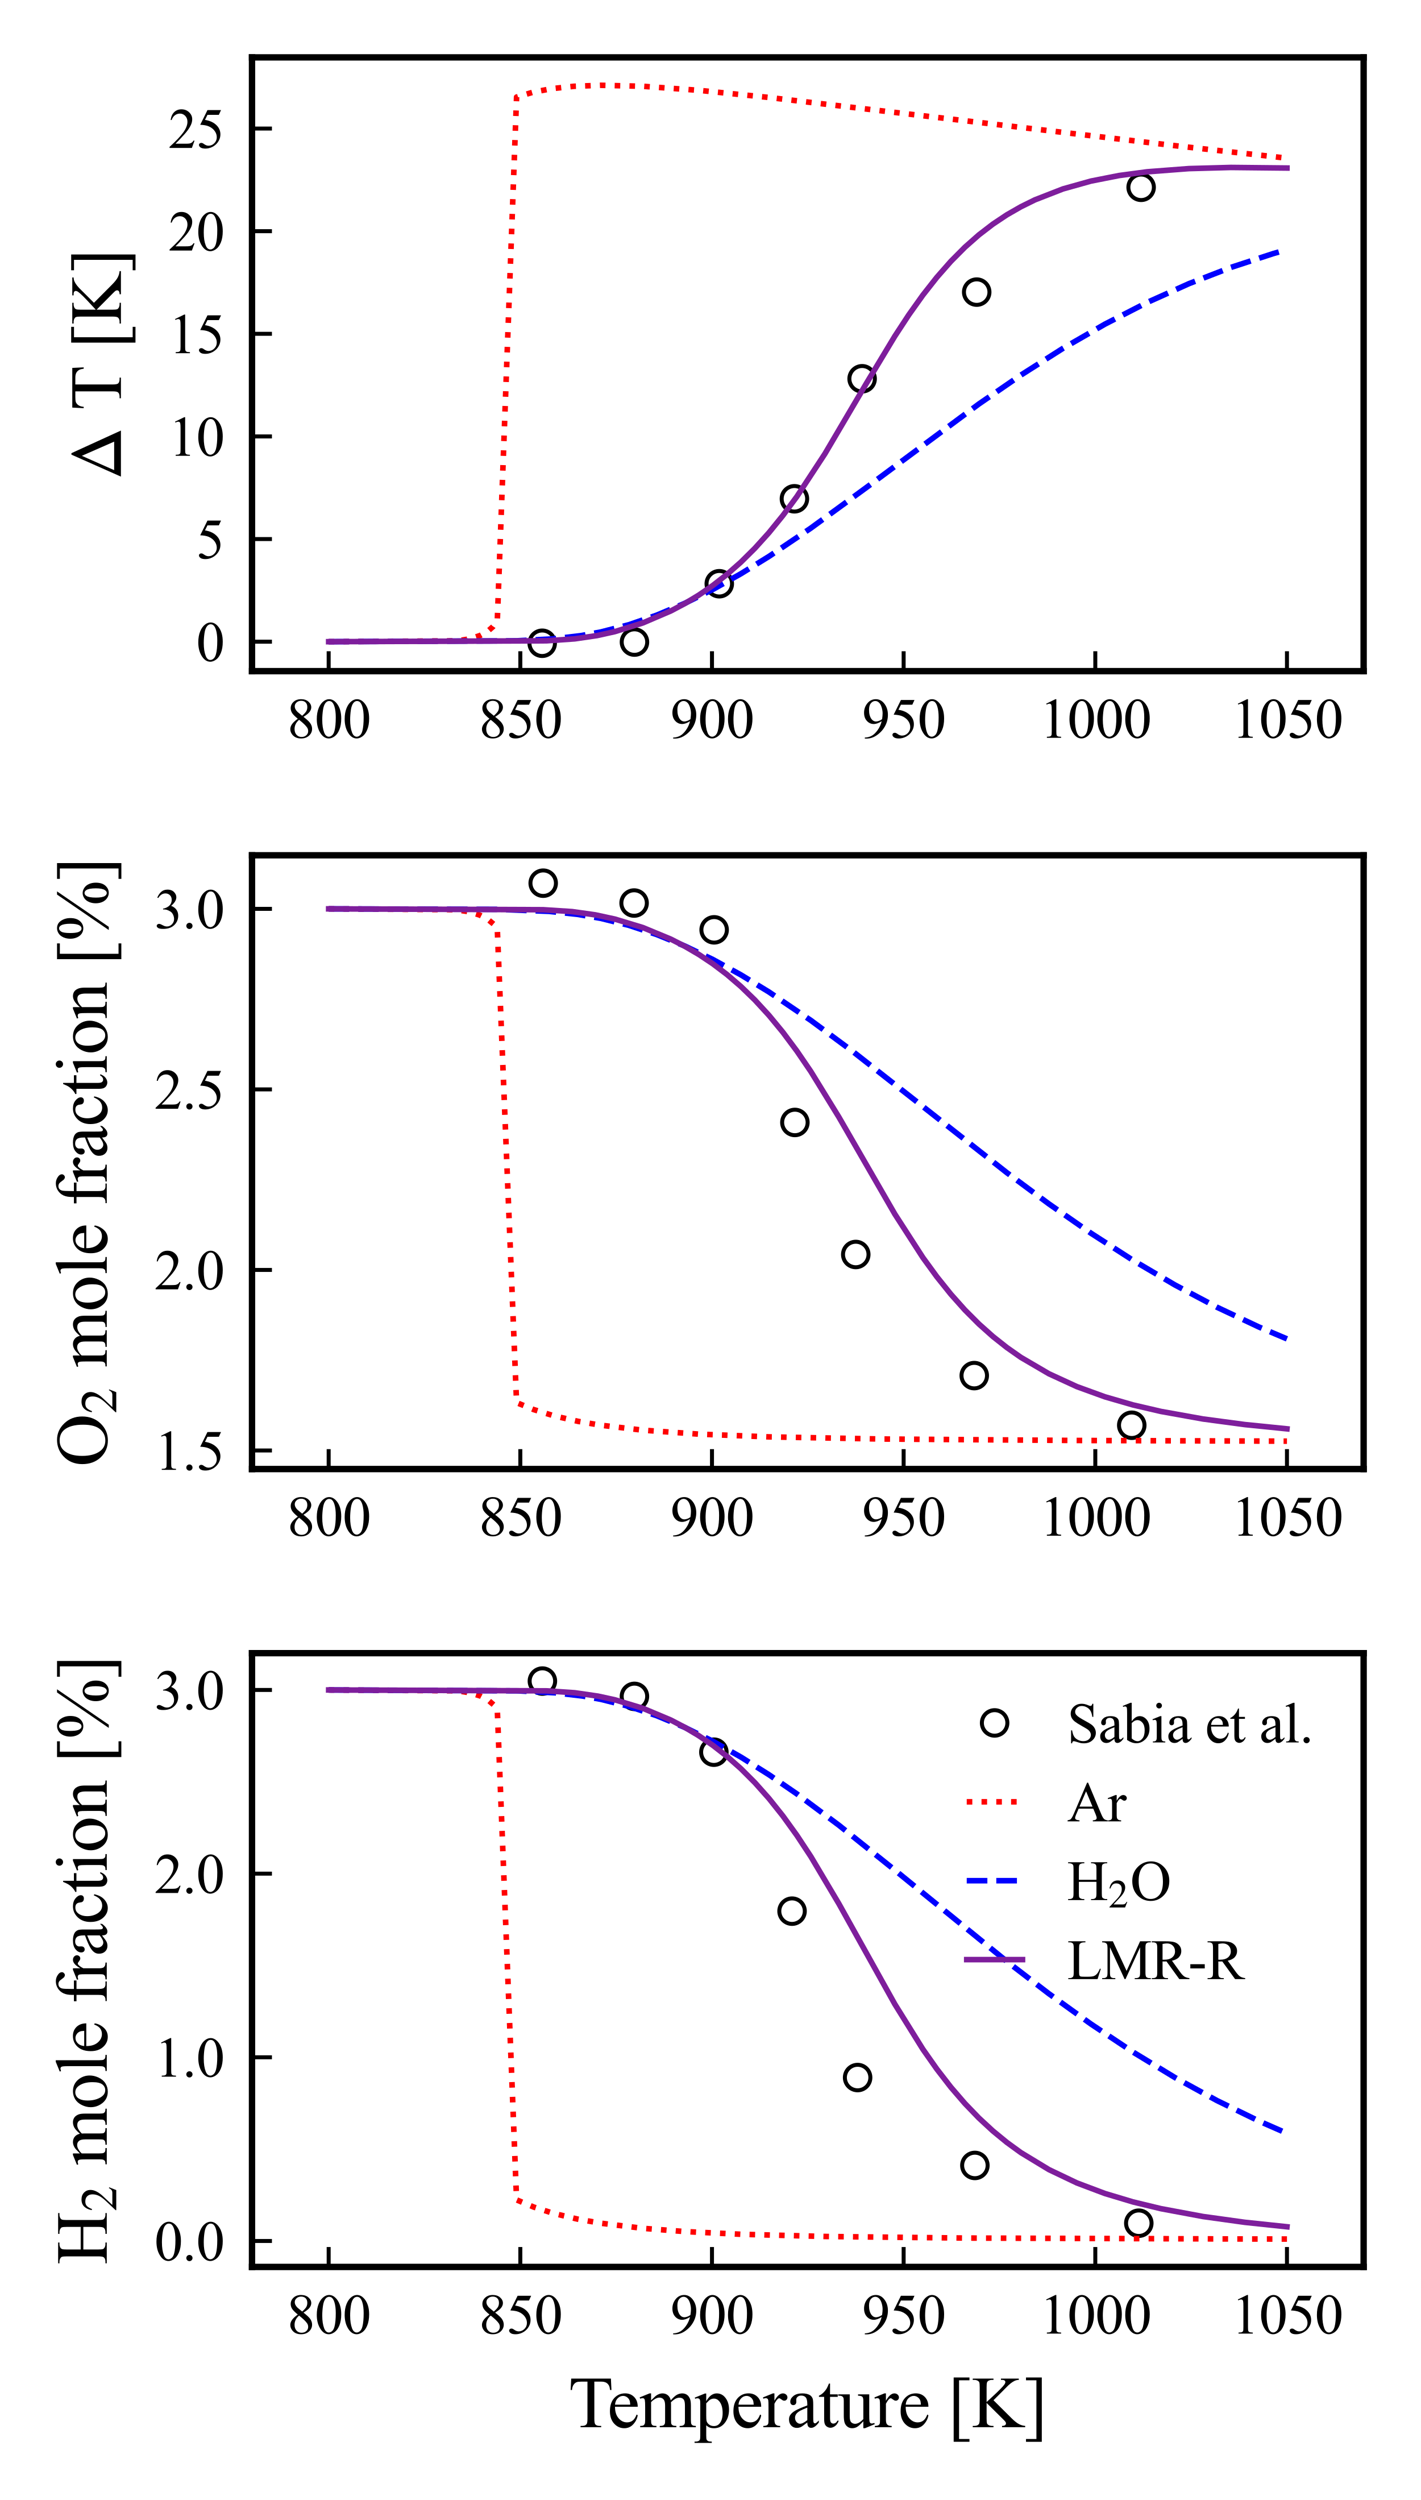 <?xml version="1.0" encoding="utf-8" standalone="no"?>
<!DOCTYPE svg PUBLIC "-//W3C//DTD SVG 1.1//EN"
  "http://www.w3.org/Graphics/SVG/1.1/DTD/svg11.dtd">
<svg xmlns:xlink="http://www.w3.org/1999/xlink" width="178.325pt" height="313.632pt" viewBox="0 0 178.325 313.632" xmlns="http://www.w3.org/2000/svg" version="1.1">
 <defs>
  <style type="text/css">*{stroke-linejoin: round; stroke-linecap: butt}</style>
 </defs>
 <g id="figure_1">
  <g id="patch_1">
   <path d="M 0 313.632 
L 178.325 313.632 
L 178.325 0 
L 0 0 
z
" style="fill: #ffffff"/>
  </g>
  <g id="axes_1">
   <g id="patch_2">
    <path d="M 31.625 84.2 
L 171.125 84.2 
L 171.125 7.2 
L 31.625 7.2 
z
" style="fill: #ffffff"/>
   </g>
   <g id="matplotlib.axis_1">
    <g id="xtick_1">
     <g id="line2d_1">
      <defs>
       <path id="m39329553b7" d="M 0 0 
L 0 -2.5 
" style="stroke: #000000; stroke-width: 0.5"/>
      </defs>
      <g>
       <use xlink:href="#m39329553b7" x="41.245" y="84.2" style="stroke: #000000; stroke-width: 0.5"/>
      </g>
     </g>
     <g id="text_1">
      <!-- 800 -->
      <g transform="translate(35.995 92.561) scale(0.07 -0.07)">
       <defs>
        <path id="TimesNewRomanPSMT-38" d="M 1228 2134 
Q 725 2547 579 2797 
Q 434 3047 434 3316 
Q 434 3728 753 4026 
Q 1072 4325 1600 4325 
Q 2113 4325 2425 4047 
Q 2738 3769 2738 3413 
Q 2738 3175 2569 2928 
Q 2400 2681 1866 2347 
Q 2416 1922 2594 1678 
Q 2831 1359 2831 1006 
Q 2831 559 2490 242 
Q 2150 -75 1597 -75 
Q 994 -75 656 303 
Q 388 606 388 966 
Q 388 1247 577 1523 
Q 766 1800 1228 2134 
z
M 1719 2469 
Q 2094 2806 2194 3001 
Q 2294 3197 2294 3444 
Q 2294 3772 2109 3958 
Q 1925 4144 1606 4144 
Q 1288 4144 1088 3959 
Q 888 3775 888 3528 
Q 888 3366 970 3203 
Q 1053 3041 1206 2894 
L 1719 2469 
z
M 1375 2016 
Q 1116 1797 991 1539 
Q 866 1281 866 981 
Q 866 578 1086 336 
Q 1306 94 1647 94 
Q 1984 94 2187 284 
Q 2391 475 2391 747 
Q 2391 972 2272 1150 
Q 2050 1481 1375 2016 
z
" transform="scale(0.016)"/>
        <path id="TimesNewRomanPSMT-30" d="M 231 2094 
Q 231 2819 450 3342 
Q 669 3866 1031 4122 
Q 1313 4325 1613 4325 
Q 2100 4325 2488 3828 
Q 2972 3213 2972 2159 
Q 2972 1422 2759 906 
Q 2547 391 2217 158 
Q 1888 -75 1581 -75 
Q 975 -75 572 641 
Q 231 1244 231 2094 
z
M 844 2016 
Q 844 1141 1059 588 
Q 1238 122 1591 122 
Q 1759 122 1940 273 
Q 2122 425 2216 781 
Q 2359 1319 2359 2297 
Q 2359 3022 2209 3506 
Q 2097 3866 1919 4016 
Q 1791 4119 1609 4119 
Q 1397 4119 1231 3928 
Q 1006 3669 925 3112 
Q 844 2556 844 2016 
z
" transform="scale(0.016)"/>
       </defs>
       <use xlink:href="#TimesNewRomanPSMT-38"/>
       <use xlink:href="#TimesNewRomanPSMT-30" x="50"/>
       <use xlink:href="#TimesNewRomanPSMT-30" x="100"/>
      </g>
     </g>
    </g>
    <g id="xtick_2">
     <g id="line2d_2">
      <g>
       <use xlink:href="#m39329553b7" x="65.297" y="84.2" style="stroke: #000000; stroke-width: 0.5"/>
      </g>
     </g>
     <g id="text_2">
      <!-- 850 -->
      <g transform="translate(60.047 92.561) scale(0.07 -0.07)">
       <defs>
        <path id="TimesNewRomanPSMT-35" d="M 2778 4238 
L 2534 3706 
L 1259 3706 
L 981 3138 
Q 1809 3016 2294 2522 
Q 2709 2097 2709 1522 
Q 2709 1188 2573 903 
Q 2438 619 2231 419 
Q 2025 219 1772 97 
Q 1413 -75 1034 -75 
Q 653 -75 479 54 
Q 306 184 306 341 
Q 306 428 378 495 
Q 450 563 559 563 
Q 641 563 702 538 
Q 763 513 909 409 
Q 1144 247 1384 247 
Q 1750 247 2026 523 
Q 2303 800 2303 1197 
Q 2303 1581 2056 1914 
Q 1809 2247 1375 2428 
Q 1034 2569 447 2591 
L 1259 4238 
L 2778 4238 
z
" transform="scale(0.016)"/>
       </defs>
       <use xlink:href="#TimesNewRomanPSMT-38"/>
       <use xlink:href="#TimesNewRomanPSMT-35" x="50"/>
       <use xlink:href="#TimesNewRomanPSMT-30" x="100"/>
      </g>
     </g>
    </g>
    <g id="xtick_3">
     <g id="line2d_3">
      <g>
       <use xlink:href="#m39329553b7" x="89.349" y="84.2" style="stroke: #000000; stroke-width: 0.5"/>
      </g>
     </g>
     <g id="text_3">
      <!-- 900 -->
      <g transform="translate(84.099 92.561) scale(0.07 -0.07)">
       <defs>
        <path id="TimesNewRomanPSMT-39" d="M 338 -88 
L 338 28 
Q 744 34 1094 217 
Q 1444 400 1770 856 
Q 2097 1313 2225 1859 
Q 1734 1544 1338 1544 
Q 891 1544 572 1889 
Q 253 2234 253 2806 
Q 253 3363 572 3797 
Q 956 4325 1575 4325 
Q 2097 4325 2469 3894 
Q 2925 3359 2925 2575 
Q 2925 1869 2578 1258 
Q 2231 647 1613 244 
Q 1109 -88 516 -88 
L 338 -88 
z
M 2275 2091 
Q 2331 2497 2331 2741 
Q 2331 3044 2228 3395 
Q 2125 3747 1936 3934 
Q 1747 4122 1506 4122 
Q 1228 4122 1018 3872 
Q 809 3622 809 3128 
Q 809 2469 1088 2097 
Q 1291 1828 1588 1828 
Q 1731 1828 1928 1897 
Q 2125 1966 2275 2091 
z
" transform="scale(0.016)"/>
       </defs>
       <use xlink:href="#TimesNewRomanPSMT-39"/>
       <use xlink:href="#TimesNewRomanPSMT-30" x="50"/>
       <use xlink:href="#TimesNewRomanPSMT-30" x="100"/>
      </g>
     </g>
    </g>
    <g id="xtick_4">
     <g id="line2d_4">
      <g>
       <use xlink:href="#m39329553b7" x="113.4" y="84.2" style="stroke: #000000; stroke-width: 0.5"/>
      </g>
     </g>
     <g id="text_4">
      <!-- 950 -->
      <g transform="translate(108.15 92.561) scale(0.07 -0.07)">
       <use xlink:href="#TimesNewRomanPSMT-39"/>
       <use xlink:href="#TimesNewRomanPSMT-35" x="50"/>
       <use xlink:href="#TimesNewRomanPSMT-30" x="100"/>
      </g>
     </g>
    </g>
    <g id="xtick_5">
     <g id="line2d_5">
      <g>
       <use xlink:href="#m39329553b7" x="137.452" y="84.2" style="stroke: #000000; stroke-width: 0.5"/>
      </g>
     </g>
     <g id="text_5">
      <!-- 1000 -->
      <g transform="translate(130.452 92.561) scale(0.07 -0.07)">
       <defs>
        <path id="TimesNewRomanPSMT-31" d="M 750 3822 
L 1781 4325 
L 1884 4325 
L 1884 747 
Q 1884 391 1914 303 
Q 1944 216 2037 169 
Q 2131 122 2419 116 
L 2419 0 
L 825 0 
L 825 116 
Q 1125 122 1212 167 
Q 1300 213 1334 289 
Q 1369 366 1369 747 
L 1369 3034 
Q 1369 3497 1338 3628 
Q 1316 3728 1258 3775 
Q 1200 3822 1119 3822 
Q 1003 3822 797 3725 
L 750 3822 
z
" transform="scale(0.016)"/>
       </defs>
       <use xlink:href="#TimesNewRomanPSMT-31"/>
       <use xlink:href="#TimesNewRomanPSMT-30" x="50"/>
       <use xlink:href="#TimesNewRomanPSMT-30" x="100"/>
       <use xlink:href="#TimesNewRomanPSMT-30" x="150"/>
      </g>
     </g>
    </g>
    <g id="xtick_6">
     <g id="line2d_6">
      <g>
       <use xlink:href="#m39329553b7" x="161.504" y="84.2" style="stroke: #000000; stroke-width: 0.5"/>
      </g>
     </g>
     <g id="text_6">
      <!-- 1050 -->
      <g transform="translate(154.504 92.561) scale(0.07 -0.07)">
       <use xlink:href="#TimesNewRomanPSMT-31"/>
       <use xlink:href="#TimesNewRomanPSMT-30" x="50"/>
       <use xlink:href="#TimesNewRomanPSMT-35" x="100"/>
       <use xlink:href="#TimesNewRomanPSMT-30" x="150"/>
      </g>
     </g>
    </g>
   </g>
   <g id="matplotlib.axis_2">
    <g id="ytick_1">
     <g id="line2d_7">
      <defs>
       <path id="m67674e09a5" d="M 0 0 
L 2.5 0 
" style="stroke: #000000; stroke-width: 0.5"/>
      </defs>
      <g>
       <use xlink:href="#m67674e09a5" x="31.625" y="80.503" style="stroke: #000000; stroke-width: 0.5"/>
      </g>
     </g>
     <g id="text_7">
      <!-- 0 -->
      <g transform="translate(24.625 82.933) scale(0.07 -0.07)">
       <use xlink:href="#TimesNewRomanPSMT-30"/>
      </g>
     </g>
    </g>
    <g id="ytick_2">
     <g id="line2d_8">
      <g>
       <use xlink:href="#m67674e09a5" x="31.625" y="67.628" style="stroke: #000000; stroke-width: 0.5"/>
      </g>
     </g>
     <g id="text_8">
      <!-- 5 -->
      <g transform="translate(24.625 70.058) scale(0.07 -0.07)">
       <use xlink:href="#TimesNewRomanPSMT-35"/>
      </g>
     </g>
    </g>
    <g id="ytick_3">
     <g id="line2d_9">
      <g>
       <use xlink:href="#m67674e09a5" x="31.625" y="54.753" style="stroke: #000000; stroke-width: 0.5"/>
      </g>
     </g>
     <g id="text_9">
      <!-- 10 -->
      <g transform="translate(21.125 57.183) scale(0.07 -0.07)">
       <use xlink:href="#TimesNewRomanPSMT-31"/>
       <use xlink:href="#TimesNewRomanPSMT-30" x="50"/>
      </g>
     </g>
    </g>
    <g id="ytick_4">
     <g id="line2d_10">
      <g>
       <use xlink:href="#m67674e09a5" x="31.625" y="41.878" style="stroke: #000000; stroke-width: 0.5"/>
      </g>
     </g>
     <g id="text_10">
      <!-- 15 -->
      <g transform="translate(21.125 44.308) scale(0.07 -0.07)">
       <use xlink:href="#TimesNewRomanPSMT-31"/>
       <use xlink:href="#TimesNewRomanPSMT-35" x="50"/>
      </g>
     </g>
    </g>
    <g id="ytick_5">
     <g id="line2d_11">
      <g>
       <use xlink:href="#m67674e09a5" x="31.625" y="29.003" style="stroke: #000000; stroke-width: 0.5"/>
      </g>
     </g>
     <g id="text_11">
      <!-- 20 -->
      <g transform="translate(21.125 31.433) scale(0.07 -0.07)">
       <defs>
        <path id="TimesNewRomanPSMT-32" d="M 2934 816 
L 2638 0 
L 138 0 
L 138 116 
Q 1241 1122 1691 1759 
Q 2141 2397 2141 2925 
Q 2141 3328 1894 3587 
Q 1647 3847 1303 3847 
Q 991 3847 742 3664 
Q 494 3481 375 3128 
L 259 3128 
Q 338 3706 661 4015 
Q 984 4325 1469 4325 
Q 1984 4325 2329 3994 
Q 2675 3663 2675 3213 
Q 2675 2891 2525 2569 
Q 2294 2063 1775 1497 
Q 997 647 803 472 
L 1909 472 
Q 2247 472 2383 497 
Q 2519 522 2628 598 
Q 2738 675 2819 816 
L 2934 816 
z
" transform="scale(0.016)"/>
       </defs>
       <use xlink:href="#TimesNewRomanPSMT-32"/>
       <use xlink:href="#TimesNewRomanPSMT-30" x="50"/>
      </g>
     </g>
    </g>
    <g id="ytick_6">
     <g id="line2d_12">
      <g>
       <use xlink:href="#m67674e09a5" x="31.625" y="16.128" style="stroke: #000000; stroke-width: 0.5"/>
      </g>
     </g>
     <g id="text_12">
      <!-- 25 -->
      <g transform="translate(21.125 18.558) scale(0.07 -0.07)">
       <use xlink:href="#TimesNewRomanPSMT-32"/>
       <use xlink:href="#TimesNewRomanPSMT-35" x="50"/>
      </g>
     </g>
    </g>
    <g id="text_13">
     <!-- $\Delta$ T [K] -->
     <g transform="translate(15.199 60.235) rotate(-90) scale(0.09 -0.09)">
      <defs>
       <path id="STIXGeneral-Regular-394" d="M 4320 0 
L 307 0 
L 2221 4314 
L 2349 4314 
L 4320 0 
z
M 3354 589 
L 2118 3405 
L 870 589 
L 3354 589 
z
" transform="scale(0.016)"/>
       <path id="TimesNewRomanPSMT-20" transform="scale(0.016)"/>
       <path id="TimesNewRomanPSMT-54" d="M 3703 4238 
L 3750 3244 
L 3631 3244 
Q 3597 3506 3538 3619 
Q 3441 3800 3280 3886 
Q 3119 3972 2856 3972 
L 2259 3972 
L 2259 734 
Q 2259 344 2344 247 
Q 2463 116 2709 116 
L 2856 116 
L 2856 0 
L 1059 0 
L 1059 116 
L 1209 116 
Q 1478 116 1591 278 
Q 1659 378 1659 734 
L 1659 3972 
L 1150 3972 
Q 853 3972 728 3928 
Q 566 3869 450 3700 
Q 334 3531 313 3244 
L 194 3244 
L 244 4238 
L 3703 4238 
z
" transform="scale(0.016)"/>
       <path id="TimesNewRomanPSMT-5b" d="M 1900 -1269 
L 525 -1269 
L 525 4334 
L 1900 4334 
L 1900 4088 
L 994 4088 
L 994 -1025 
L 1900 -1025 
L 1900 -1269 
z
" transform="scale(0.016)"/>
       <path id="TimesNewRomanPSMT-4b" d="M 1913 2350 
L 3475 797 
Q 3859 413 4131 273 
Q 4403 134 4675 116 
L 4675 0 
L 2659 0 
L 2659 116 
Q 2841 116 2920 177 
Q 3000 238 3000 313 
Q 3000 388 2970 447 
Q 2941 506 2775 669 
L 1313 2116 
L 1313 750 
Q 1313 428 1353 325 
Q 1384 247 1484 191 
Q 1619 116 1769 116 
L 1913 116 
L 1913 0 
L 106 0 
L 106 116 
L 256 116 
Q 519 116 638 269 
Q 713 369 713 750 
L 713 3488 
Q 713 3809 672 3916 
Q 641 3991 544 4047 
Q 406 4122 256 4122 
L 106 4122 
L 106 4238 
L 1913 4238 
L 1913 4122 
L 1769 4122 
Q 1622 4122 1484 4050 
Q 1388 4000 1350 3900 
Q 1313 3800 1313 3488 
L 1313 2191 
Q 1375 2250 1741 2588 
Q 2669 3438 2863 3722 
Q 2947 3847 2947 3941 
Q 2947 4013 2881 4067 
Q 2816 4122 2659 4122 
L 2563 4122 
L 2563 4238 
L 4119 4238 
L 4119 4122 
Q 3981 4119 3868 4084 
Q 3756 4050 3593 3951 
Q 3431 3853 3194 3634 
Q 3125 3572 2559 2994 
L 1913 2350 
z
" transform="scale(0.016)"/>
       <path id="TimesNewRomanPSMT-5d" d="M 234 4334 
L 1609 4334 
L 1609 -1272 
L 234 -1272 
L 234 -1025 
L 1141 -1025 
L 1141 4088 
L 234 4088 
L 234 4334 
z
" transform="scale(0.016)"/>
      </defs>
      <use xlink:href="#STIXGeneral-Regular-394" transform="translate(0 0.281)"/>
      <use xlink:href="#TimesNewRomanPSMT-20" transform="translate(72.2 0.281)"/>
      <use xlink:href="#TimesNewRomanPSMT-54" transform="translate(97.2 0.281)"/>
      <use xlink:href="#TimesNewRomanPSMT-20" transform="translate(158.284 0.281)"/>
      <use xlink:href="#TimesNewRomanPSMT-5b" transform="translate(183.284 0.281)"/>
      <use xlink:href="#TimesNewRomanPSMT-4b" transform="translate(216.585 0.281)"/>
      <use xlink:href="#TimesNewRomanPSMT-5d" transform="translate(288.802 0.281)"/>
     </g>
    </g>
   </g>
   <g id="line2d_13">
    <defs>
     <path id="m6ff2e99d7e" d="M 0 1.6 
C 0.424 1.6 0.831 1.431 1.131 1.131 
C 1.431 0.831 1.6 0.424 1.6 0 
C 1.6 -0.424 1.431 -0.831 1.131 -1.131 
C 0.831 -1.431 0.424 -1.6 0 -1.6 
C -0.424 -1.6 -0.831 -1.431 -1.131 -1.131 
C -1.431 -0.831 -1.6 -0.424 -1.6 0 
C -1.6 0.424 -1.431 0.831 -1.131 1.131 
C -0.831 1.431 -0.424 1.6 0 1.6 
z
" style="stroke: #000000; stroke-width: 0.5"/>
    </defs>
    <g clip-path="url(#p8090ba7898)">
     <use xlink:href="#m6ff2e99d7e" x="68.042" y="80.7" style="fill-opacity: 0; stroke: #000000; stroke-width: 0.5"/>
     <use xlink:href="#m6ff2e99d7e" x="79.62" y="80.551" style="fill-opacity: 0; stroke: #000000; stroke-width: 0.5"/>
     <use xlink:href="#m6ff2e99d7e" x="90.264" y="73.232" style="fill-opacity: 0; stroke: #000000; stroke-width: 0.5"/>
     <use xlink:href="#m6ff2e99d7e" x="99.694" y="62.576" style="fill-opacity: 0; stroke: #000000; stroke-width: 0.5"/>
     <use xlink:href="#m6ff2e99d7e" x="108.19" y="47.519" style="fill-opacity: 0; stroke: #000000; stroke-width: 0.5"/>
     <use xlink:href="#m6ff2e99d7e" x="122.569" y="36.647" style="fill-opacity: 0; stroke: #000000; stroke-width: 0.5"/>
     <use xlink:href="#m6ff2e99d7e" x="143.204" y="23.499" style="fill-opacity: 0; stroke: #000000; stroke-width: 0.5"/>
    </g>
   </g>
   <g id="line2d_14">
    <path d="M 41.245 80.503 
L 57.377 80.397 
L 58.941 80.151 
L 60.234 79.734 
L 61.186 79.215 
L 61.867 78.616 
L 62.343 77.919 
L 62.411 77.778 
L 64.827 12.177 
L 66.867 11.575 
L 69.23 11.123 
L 72.022 10.826 
L 75.399 10.7 
L 80.67 10.824 
L 87.699 11.33 
L 96.486 12.226 
L 114.058 14.311 
L 147.446 18.275 
L 161.504 19.842 
L 161.504 19.842 
" clip-path="url(#p8090ba7898)" style="fill: none; stroke-dasharray: 0.7,1.155; stroke-dashoffset: 0; stroke: #ff0000; stroke-width: 0.7"/>
   </g>
   <g id="line2d_15">
    <path d="M 41.245 80.503 
L 64.827 80.392 
L 69.445 80.148 
L 72.881 79.748 
L 75.399 79.286 
L 78.913 78.379 
L 82.428 77.171 
L 85.942 75.686 
L 89.457 73.948 
L 92.971 71.983 
L 96.486 69.816 
L 101.757 66.254 
L 108.786 61.116 
L 122.844 50.681 
L 128.116 47.056 
L 133.388 43.705 
L 138.66 40.666 
L 143.931 37.958 
L 149.203 35.587 
L 154.475 33.547 
L 159.747 31.825 
L 161.504 31.319 
L 161.504 31.319 
" clip-path="url(#p8090ba7898)" style="fill: none; stroke-dasharray: 2.59,1.12; stroke-dashoffset: 0; stroke: #0000ff; stroke-width: 0.7"/>
   </g>
   <g id="line2d_16">
    <path d="M 41.245 80.503 
L 68.585 80.392 
L 72.129 80.146 
L 74.921 79.736 
L 77.156 79.24 
L 80.67 78.15 
L 84.185 76.645 
L 85.942 75.717 
L 87.699 74.655 
L 89.457 73.447 
L 91.214 72.076 
L 92.971 70.528 
L 94.728 68.787 
L 96.486 66.84 
L 98.243 64.677 
L 100 62.298 
L 103.515 56.938 
L 108.786 47.992 
L 112.301 42.166 
L 114.058 39.486 
L 115.815 37.018 
L 117.573 34.783 
L 119.33 32.784 
L 121.087 31.016 
L 122.844 29.466 
L 124.602 28.116 
L 126.359 26.947 
L 128.116 25.939 
L 129.873 25.073 
L 133.388 23.703 
L 136.902 22.718 
L 140.417 22.025 
L 143.931 21.554 
L 149.203 21.152 
L 154.475 21.008 
L 161.504 21.081 
L 161.504 21.081 
" clip-path="url(#p8090ba7898)" style="fill: none; stroke: #7e1e9c; stroke-width: 0.7; stroke-linecap: square"/>
   </g>
   <g id="patch_3">
    <path d="M 31.625 84.2 
L 31.625 7.2 
" style="fill: none; stroke: #000000; stroke-width: 0.8; stroke-linejoin: miter; stroke-linecap: square"/>
   </g>
   <g id="patch_4">
    <path d="M 171.125 84.2 
L 171.125 7.2 
" style="fill: none; stroke: #000000; stroke-width: 0.8; stroke-linejoin: miter; stroke-linecap: square"/>
   </g>
   <g id="patch_5">
    <path d="M 31.625 84.2 
L 171.125 84.2 
" style="fill: none; stroke: #000000; stroke-width: 0.8; stroke-linejoin: miter; stroke-linecap: square"/>
   </g>
   <g id="patch_6">
    <path d="M 31.625 7.2 
L 171.125 7.2 
" style="fill: none; stroke: #000000; stroke-width: 0.8; stroke-linejoin: miter; stroke-linecap: square"/>
   </g>
  </g>
  <g id="axes_2">
   <g id="patch_7">
    <path d="M 31.625 184.3 
L 171.125 184.3 
L 171.125 107.3 
L 31.625 107.3 
z
" style="fill: #ffffff"/>
   </g>
   <g id="matplotlib.axis_3">
    <g id="xtick_7">
     <g id="line2d_17">
      <g>
       <use xlink:href="#m39329553b7" x="41.245" y="184.3" style="stroke: #000000; stroke-width: 0.5"/>
      </g>
     </g>
     <g id="text_14">
      <!-- 800 -->
      <g transform="translate(35.995 192.661) scale(0.07 -0.07)">
       <use xlink:href="#TimesNewRomanPSMT-38"/>
       <use xlink:href="#TimesNewRomanPSMT-30" x="50"/>
       <use xlink:href="#TimesNewRomanPSMT-30" x="100"/>
      </g>
     </g>
    </g>
    <g id="xtick_8">
     <g id="line2d_18">
      <g>
       <use xlink:href="#m39329553b7" x="65.297" y="184.3" style="stroke: #000000; stroke-width: 0.5"/>
      </g>
     </g>
     <g id="text_15">
      <!-- 850 -->
      <g transform="translate(60.047 192.661) scale(0.07 -0.07)">
       <use xlink:href="#TimesNewRomanPSMT-38"/>
       <use xlink:href="#TimesNewRomanPSMT-35" x="50"/>
       <use xlink:href="#TimesNewRomanPSMT-30" x="100"/>
      </g>
     </g>
    </g>
    <g id="xtick_9">
     <g id="line2d_19">
      <g>
       <use xlink:href="#m39329553b7" x="89.349" y="184.3" style="stroke: #000000; stroke-width: 0.5"/>
      </g>
     </g>
     <g id="text_16">
      <!-- 900 -->
      <g transform="translate(84.099 192.661) scale(0.07 -0.07)">
       <use xlink:href="#TimesNewRomanPSMT-39"/>
       <use xlink:href="#TimesNewRomanPSMT-30" x="50"/>
       <use xlink:href="#TimesNewRomanPSMT-30" x="100"/>
      </g>
     </g>
    </g>
    <g id="xtick_10">
     <g id="line2d_20">
      <g>
       <use xlink:href="#m39329553b7" x="113.4" y="184.3" style="stroke: #000000; stroke-width: 0.5"/>
      </g>
     </g>
     <g id="text_17">
      <!-- 950 -->
      <g transform="translate(108.15 192.661) scale(0.07 -0.07)">
       <use xlink:href="#TimesNewRomanPSMT-39"/>
       <use xlink:href="#TimesNewRomanPSMT-35" x="50"/>
       <use xlink:href="#TimesNewRomanPSMT-30" x="100"/>
      </g>
     </g>
    </g>
    <g id="xtick_11">
     <g id="line2d_21">
      <g>
       <use xlink:href="#m39329553b7" x="137.452" y="184.3" style="stroke: #000000; stroke-width: 0.5"/>
      </g>
     </g>
     <g id="text_18">
      <!-- 1000 -->
      <g transform="translate(130.452 192.661) scale(0.07 -0.07)">
       <use xlink:href="#TimesNewRomanPSMT-31"/>
       <use xlink:href="#TimesNewRomanPSMT-30" x="50"/>
       <use xlink:href="#TimesNewRomanPSMT-30" x="100"/>
       <use xlink:href="#TimesNewRomanPSMT-30" x="150"/>
      </g>
     </g>
    </g>
    <g id="xtick_12">
     <g id="line2d_22">
      <g>
       <use xlink:href="#m39329553b7" x="161.504" y="184.3" style="stroke: #000000; stroke-width: 0.5"/>
      </g>
     </g>
     <g id="text_19">
      <!-- 1050 -->
      <g transform="translate(154.504 192.661) scale(0.07 -0.07)">
       <use xlink:href="#TimesNewRomanPSMT-31"/>
       <use xlink:href="#TimesNewRomanPSMT-30" x="50"/>
       <use xlink:href="#TimesNewRomanPSMT-35" x="100"/>
       <use xlink:href="#TimesNewRomanPSMT-30" x="150"/>
      </g>
     </g>
    </g>
   </g>
   <g id="matplotlib.axis_4">
    <g id="ytick_7">
     <g id="line2d_23">
      <g>
       <use xlink:href="#m67674e09a5" x="31.625" y="181.972" style="stroke: #000000; stroke-width: 0.5"/>
      </g>
     </g>
     <g id="text_20">
      <!-- 1.5 -->
      <g transform="translate(19.375 184.402) scale(0.07 -0.07)">
       <defs>
        <path id="TimesNewRomanPSMT-2e" d="M 800 606 
Q 947 606 1047 504 
Q 1147 403 1147 259 
Q 1147 116 1045 14 
Q 944 -88 800 -88 
Q 656 -88 554 14 
Q 453 116 453 259 
Q 453 406 554 506 
Q 656 606 800 606 
z
" transform="scale(0.016)"/>
       </defs>
       <use xlink:href="#TimesNewRomanPSMT-31"/>
       <use xlink:href="#TimesNewRomanPSMT-2e" x="50"/>
       <use xlink:href="#TimesNewRomanPSMT-35" x="75"/>
      </g>
     </g>
    </g>
    <g id="ytick_8">
     <g id="line2d_24">
      <g>
       <use xlink:href="#m67674e09a5" x="31.625" y="159.321" style="stroke: #000000; stroke-width: 0.5"/>
      </g>
     </g>
     <g id="text_21">
      <!-- 2.0 -->
      <g transform="translate(19.375 161.752) scale(0.07 -0.07)">
       <use xlink:href="#TimesNewRomanPSMT-32"/>
       <use xlink:href="#TimesNewRomanPSMT-2e" x="50"/>
       <use xlink:href="#TimesNewRomanPSMT-30" x="75"/>
      </g>
     </g>
    </g>
    <g id="ytick_9">
     <g id="line2d_25">
      <g>
       <use xlink:href="#m67674e09a5" x="31.625" y="136.671" style="stroke: #000000; stroke-width: 0.5"/>
      </g>
     </g>
     <g id="text_22">
      <!-- 2.5 -->
      <g transform="translate(19.375 139.101) scale(0.07 -0.07)">
       <use xlink:href="#TimesNewRomanPSMT-32"/>
       <use xlink:href="#TimesNewRomanPSMT-2e" x="50"/>
       <use xlink:href="#TimesNewRomanPSMT-35" x="75"/>
      </g>
     </g>
    </g>
    <g id="ytick_10">
     <g id="line2d_26">
      <g>
       <use xlink:href="#m67674e09a5" x="31.625" y="114.021" style="stroke: #000000; stroke-width: 0.5"/>
      </g>
     </g>
     <g id="text_23">
      <!-- 3.0 -->
      <g transform="translate(19.375 116.451) scale(0.07 -0.07)">
       <defs>
        <path id="TimesNewRomanPSMT-33" d="M 325 3431 
Q 506 3859 782 4092 
Q 1059 4325 1472 4325 
Q 1981 4325 2253 3994 
Q 2459 3747 2459 3466 
Q 2459 3003 1878 2509 
Q 2269 2356 2469 2072 
Q 2669 1788 2669 1403 
Q 2669 853 2319 450 
Q 1863 -75 997 -75 
Q 569 -75 414 31 
Q 259 138 259 259 
Q 259 350 332 419 
Q 406 488 509 488 
Q 588 488 669 463 
Q 722 447 909 348 
Q 1097 250 1169 231 
Q 1284 197 1416 197 
Q 1734 197 1970 444 
Q 2206 691 2206 1028 
Q 2206 1275 2097 1509 
Q 2016 1684 1919 1775 
Q 1784 1900 1550 2001 
Q 1316 2103 1072 2103 
L 972 2103 
L 972 2197 
Q 1219 2228 1467 2375 
Q 1716 2522 1828 2728 
Q 1941 2934 1941 3181 
Q 1941 3503 1739 3701 
Q 1538 3900 1238 3900 
Q 753 3900 428 3381 
L 325 3431 
z
" transform="scale(0.016)"/>
       </defs>
       <use xlink:href="#TimesNewRomanPSMT-33"/>
       <use xlink:href="#TimesNewRomanPSMT-2e" x="50"/>
       <use xlink:href="#TimesNewRomanPSMT-30" x="75"/>
      </g>
     </g>
    </g>
    <g id="text_24">
     <!-- O$_2$ mole fraction [%] -->
     <g transform="translate(13.449 184.005) rotate(-90) scale(0.09 -0.09)">
      <defs>
       <path id="TimesNewRomanPSMT-4f" d="M 2341 4334 
Q 3166 4334 3770 3707 
Q 4375 3081 4375 2144 
Q 4375 1178 3765 540 
Q 3156 -97 2291 -97 
Q 1416 -97 820 525 
Q 225 1147 225 2134 
Q 225 3144 913 3781 
Q 1509 4334 2341 4334 
z
M 2281 4106 
Q 1713 4106 1369 3684 
Q 941 3159 941 2147 
Q 941 1109 1384 550 
Q 1725 125 2284 125 
Q 2881 125 3270 590 
Q 3659 1056 3659 2059 
Q 3659 3147 3231 3681 
Q 2888 4106 2281 4106 
z
" transform="scale(0.016)"/>
       <path id="STIXGeneral-Regular-32" d="M 3034 877 
L 2688 0 
L 186 0 
L 186 77 
L 1325 1286 
Q 1773 1754 1965 2144 
Q 2157 2534 2157 2950 
Q 2157 3379 1920 3616 
Q 1683 3853 1267 3853 
Q 922 3853 720 3673 
Q 518 3494 326 3021 
L 192 3053 
Q 301 3648 630 3987 
Q 960 4326 1523 4326 
Q 2054 4326 2380 4006 
Q 2707 3686 2707 3200 
Q 2707 2477 1888 1613 
L 832 486 
L 2330 486 
Q 2541 486 2665 569 
Q 2790 653 2944 915 
L 3034 877 
z
" transform="scale(0.016)"/>
       <path id="TimesNewRomanPSMT-6d" d="M 1050 2338 
Q 1363 2650 1419 2697 
Q 1559 2816 1721 2881 
Q 1884 2947 2044 2947 
Q 2313 2947 2506 2790 
Q 2700 2634 2766 2338 
Q 3088 2713 3309 2830 
Q 3531 2947 3766 2947 
Q 3994 2947 4170 2830 
Q 4347 2713 4450 2447 
Q 4519 2266 4519 1878 
L 4519 647 
Q 4519 378 4559 278 
Q 4591 209 4675 161 
Q 4759 113 4950 113 
L 4950 0 
L 3538 0 
L 3538 113 
L 3597 113 
Q 3781 113 3884 184 
Q 3956 234 3988 344 
Q 4000 397 4000 647 
L 4000 1878 
Q 4000 2228 3916 2372 
Q 3794 2572 3525 2572 
Q 3359 2572 3192 2489 
Q 3025 2406 2788 2181 
L 2781 2147 
L 2788 2013 
L 2788 647 
Q 2788 353 2820 281 
Q 2853 209 2943 161 
Q 3034 113 3253 113 
L 3253 0 
L 1806 0 
L 1806 113 
Q 2044 113 2133 169 
Q 2222 225 2256 338 
Q 2272 391 2272 647 
L 2272 1878 
Q 2272 2228 2169 2381 
Q 2031 2581 1784 2581 
Q 1616 2581 1450 2491 
Q 1191 2353 1050 2181 
L 1050 647 
Q 1050 366 1089 281 
Q 1128 197 1204 155 
Q 1281 113 1516 113 
L 1516 0 
L 100 0 
L 100 113 
Q 297 113 375 155 
Q 453 197 493 289 
Q 534 381 534 647 
L 534 1741 
Q 534 2213 506 2350 
Q 484 2453 437 2492 
Q 391 2531 309 2531 
Q 222 2531 100 2484 
L 53 2597 
L 916 2947 
L 1050 2947 
L 1050 2338 
z
" transform="scale(0.016)"/>
       <path id="TimesNewRomanPSMT-6f" d="M 1600 2947 
Q 2250 2947 2644 2453 
Q 2978 2031 2978 1484 
Q 2978 1100 2793 706 
Q 2609 313 2286 112 
Q 1963 -88 1566 -88 
Q 919 -88 538 428 
Q 216 863 216 1403 
Q 216 1797 411 2186 
Q 606 2575 925 2761 
Q 1244 2947 1600 2947 
z
M 1503 2744 
Q 1338 2744 1170 2645 
Q 1003 2547 900 2300 
Q 797 2053 797 1666 
Q 797 1041 1045 587 
Q 1294 134 1700 134 
Q 2003 134 2200 384 
Q 2397 634 2397 1244 
Q 2397 2006 2069 2444 
Q 1847 2744 1503 2744 
z
" transform="scale(0.016)"/>
       <path id="TimesNewRomanPSMT-6c" d="M 1184 4444 
L 1184 647 
Q 1184 378 1223 290 
Q 1263 203 1344 158 
Q 1425 113 1647 113 
L 1647 0 
L 244 0 
L 244 113 
Q 441 113 512 153 
Q 584 194 625 287 
Q 666 381 666 647 
L 666 3247 
Q 666 3731 644 3842 
Q 622 3953 573 3993 
Q 525 4034 450 4034 
Q 369 4034 244 3984 
L 191 4094 
L 1044 4444 
L 1184 4444 
z
" transform="scale(0.016)"/>
       <path id="TimesNewRomanPSMT-65" d="M 681 1784 
Q 678 1147 991 784 
Q 1303 422 1725 422 
Q 2006 422 2214 576 
Q 2422 731 2563 1106 
L 2659 1044 
Q 2594 616 2278 264 
Q 1963 -88 1488 -88 
Q 972 -88 605 314 
Q 238 716 238 1394 
Q 238 2128 614 2539 
Q 991 2950 1559 2950 
Q 2041 2950 2350 2633 
Q 2659 2316 2659 1784 
L 681 1784 
z
M 681 1966 
L 2006 1966 
Q 1991 2241 1941 2353 
Q 1863 2528 1708 2628 
Q 1553 2728 1384 2728 
Q 1125 2728 920 2526 
Q 716 2325 681 1966 
z
" transform="scale(0.016)"/>
       <path id="TimesNewRomanPSMT-66" d="M 1319 2638 
L 1319 756 
Q 1319 356 1406 250 
Q 1522 113 1716 113 
L 1975 113 
L 1975 0 
L 266 0 
L 266 113 
L 394 113 
Q 519 113 622 175 
Q 725 238 764 344 
Q 803 450 803 756 
L 803 2638 
L 247 2638 
L 247 2863 
L 803 2863 
L 803 3050 
Q 803 3478 940 3775 
Q 1078 4072 1361 4255 
Q 1644 4438 1997 4438 
Q 2325 4438 2600 4225 
Q 2781 4084 2781 3909 
Q 2781 3816 2700 3733 
Q 2619 3650 2525 3650 
Q 2453 3650 2373 3701 
Q 2294 3753 2178 3923 
Q 2063 4094 1966 4153 
Q 1869 4213 1750 4213 
Q 1606 4213 1506 4136 
Q 1406 4059 1362 3898 
Q 1319 3738 1319 3069 
L 1319 2863 
L 2056 2863 
L 2056 2638 
L 1319 2638 
z
" transform="scale(0.016)"/>
       <path id="TimesNewRomanPSMT-72" d="M 1038 2947 
L 1038 2303 
Q 1397 2947 1775 2947 
Q 1947 2947 2059 2842 
Q 2172 2738 2172 2600 
Q 2172 2478 2090 2393 
Q 2009 2309 1897 2309 
Q 1788 2309 1652 2417 
Q 1516 2525 1450 2525 
Q 1394 2525 1328 2463 
Q 1188 2334 1038 2041 
L 1038 669 
Q 1038 431 1097 309 
Q 1138 225 1241 169 
Q 1344 113 1538 113 
L 1538 0 
L 72 0 
L 72 113 
Q 291 113 397 181 
Q 475 231 506 341 
Q 522 394 522 644 
L 522 1753 
Q 522 2253 501 2348 
Q 481 2444 426 2487 
Q 372 2531 291 2531 
Q 194 2531 72 2484 
L 41 2597 
L 906 2947 
L 1038 2947 
z
" transform="scale(0.016)"/>
       <path id="TimesNewRomanPSMT-61" d="M 1822 413 
Q 1381 72 1269 19 
Q 1100 -59 909 -59 
Q 613 -59 420 144 
Q 228 347 228 678 
Q 228 888 322 1041 
Q 450 1253 767 1440 
Q 1084 1628 1822 1897 
L 1822 2009 
Q 1822 2438 1686 2597 
Q 1550 2756 1291 2756 
Q 1094 2756 978 2650 
Q 859 2544 859 2406 
L 866 2225 
Q 866 2081 792 2003 
Q 719 1925 600 1925 
Q 484 1925 411 2006 
Q 338 2088 338 2228 
Q 338 2497 613 2722 
Q 888 2947 1384 2947 
Q 1766 2947 2009 2819 
Q 2194 2722 2281 2516 
Q 2338 2381 2338 1966 
L 2338 994 
Q 2338 584 2353 492 
Q 2369 400 2405 369 
Q 2441 338 2488 338 
Q 2538 338 2575 359 
Q 2641 400 2828 588 
L 2828 413 
Q 2478 -56 2159 -56 
Q 2006 -56 1915 50 
Q 1825 156 1822 413 
z
M 1822 616 
L 1822 1706 
Q 1350 1519 1213 1441 
Q 966 1303 859 1153 
Q 753 1003 753 825 
Q 753 600 887 451 
Q 1022 303 1197 303 
Q 1434 303 1822 616 
z
" transform="scale(0.016)"/>
       <path id="TimesNewRomanPSMT-63" d="M 2631 1088 
Q 2516 522 2178 217 
Q 1841 -88 1431 -88 
Q 944 -88 581 321 
Q 219 731 219 1428 
Q 219 2103 620 2525 
Q 1022 2947 1584 2947 
Q 2006 2947 2278 2723 
Q 2550 2500 2550 2259 
Q 2550 2141 2473 2067 
Q 2397 1994 2259 1994 
Q 2075 1994 1981 2113 
Q 1928 2178 1911 2362 
Q 1894 2547 1784 2644 
Q 1675 2738 1481 2738 
Q 1169 2738 978 2506 
Q 725 2200 725 1697 
Q 725 1184 976 792 
Q 1228 400 1656 400 
Q 1963 400 2206 609 
Q 2378 753 2541 1131 
L 2631 1088 
z
" transform="scale(0.016)"/>
       <path id="TimesNewRomanPSMT-74" d="M 1031 3803 
L 1031 2863 
L 1700 2863 
L 1700 2644 
L 1031 2644 
L 1031 788 
Q 1031 509 1111 412 
Q 1191 316 1316 316 
Q 1419 316 1516 380 
Q 1613 444 1666 569 
L 1788 569 
Q 1678 263 1478 108 
Q 1278 -47 1066 -47 
Q 922 -47 784 33 
Q 647 113 581 261 
Q 516 409 516 719 
L 516 2644 
L 63 2644 
L 63 2747 
Q 234 2816 414 2980 
Q 594 3144 734 3369 
Q 806 3488 934 3803 
L 1031 3803 
z
" transform="scale(0.016)"/>
       <path id="TimesNewRomanPSMT-69" d="M 928 4444 
Q 1059 4444 1151 4351 
Q 1244 4259 1244 4128 
Q 1244 3997 1151 3903 
Q 1059 3809 928 3809 
Q 797 3809 703 3903 
Q 609 3997 609 4128 
Q 609 4259 701 4351 
Q 794 4444 928 4444 
z
M 1188 2947 
L 1188 647 
Q 1188 378 1227 289 
Q 1266 200 1342 156 
Q 1419 113 1622 113 
L 1622 0 
L 231 0 
L 231 113 
Q 441 113 512 153 
Q 584 194 626 287 
Q 669 381 669 647 
L 669 1750 
Q 669 2216 641 2353 
Q 619 2453 572 2492 
Q 525 2531 444 2531 
Q 356 2531 231 2484 
L 188 2597 
L 1050 2947 
L 1188 2947 
z
" transform="scale(0.016)"/>
       <path id="TimesNewRomanPSMT-6e" d="M 1034 2341 
Q 1538 2947 1994 2947 
Q 2228 2947 2397 2830 
Q 2566 2713 2666 2444 
Q 2734 2256 2734 1869 
L 2734 647 
Q 2734 375 2778 278 
Q 2813 200 2889 156 
Q 2966 113 3172 113 
L 3172 0 
L 1756 0 
L 1756 113 
L 1816 113 
Q 2016 113 2095 173 
Q 2175 234 2206 353 
Q 2219 400 2219 647 
L 2219 1819 
Q 2219 2209 2117 2386 
Q 2016 2563 1775 2563 
Q 1403 2563 1034 2156 
L 1034 647 
Q 1034 356 1069 288 
Q 1113 197 1189 155 
Q 1266 113 1500 113 
L 1500 0 
L 84 0 
L 84 113 
L 147 113 
Q 366 113 442 223 
Q 519 334 519 647 
L 519 1709 
Q 519 2225 495 2337 
Q 472 2450 423 2490 
Q 375 2531 294 2531 
Q 206 2531 84 2484 
L 38 2597 
L 900 2947 
L 1034 2947 
L 1034 2341 
z
" transform="scale(0.016)"/>
       <path id="TimesNewRomanPSMT-25" d="M 4350 4334 
L 1263 -175 
L 984 -175 
L 4072 4334 
L 4350 4334 
z
M 1138 4334 
Q 1559 4334 1792 3984 
Q 2025 3634 2025 3181 
Q 2025 2638 1762 2341 
Q 1500 2044 1131 2044 
Q 884 2044 678 2180 
Q 472 2316 348 2584 
Q 225 2853 225 3181 
Q 225 3509 350 3786 
Q 475 4063 692 4198 
Q 909 4334 1138 4334 
z
M 1128 4159 
Q 969 4159 845 3971 
Q 722 3784 722 3184 
Q 722 2750 791 2522 
Q 844 2350 956 2256 
Q 1022 2200 1119 2200 
Q 1269 2200 1375 2363 
Q 1531 2603 1531 3166 
Q 1531 3759 1378 4000 
Q 1278 4159 1128 4159 
z
M 4206 2103 
Q 4428 2103 4648 1962 
Q 4869 1822 4989 1553 
Q 5109 1284 5109 963 
Q 5109 409 4843 117 
Q 4578 -175 4216 -175 
Q 3988 -175 3773 -34 
Q 3559 106 3436 367 
Q 3313 628 3313 963 
Q 3313 1291 3436 1562 
Q 3559 1834 3773 1968 
Q 3988 2103 4206 2103 
z
M 4209 1938 
Q 4059 1938 3950 1769 
Q 3809 1550 3809 941 
Q 3809 381 3953 159 
Q 4059 0 4209 0 
Q 4353 0 4466 172 
Q 4616 400 4616 956 
Q 4616 1544 4466 1778 
Q 4363 1938 4209 1938 
z
" transform="scale(0.016)"/>
      </defs>
      <use xlink:href="#TimesNewRomanPSMT-4f" transform="translate(0 0.562)"/>
      <use xlink:href="#STIXGeneral-Regular-32" transform="translate(73.76 -12.666) scale(0.7)"/>
      <use xlink:href="#TimesNewRomanPSMT-20" transform="translate(113.169 0.562)"/>
      <use xlink:href="#TimesNewRomanPSMT-6d" transform="translate(138.169 0.562)"/>
      <use xlink:href="#TimesNewRomanPSMT-6f" transform="translate(215.953 0.562)"/>
      <use xlink:href="#TimesNewRomanPSMT-6c" transform="translate(265.953 0.562)"/>
      <use xlink:href="#TimesNewRomanPSMT-65" transform="translate(293.736 0.562)"/>
      <use xlink:href="#TimesNewRomanPSMT-20" transform="translate(338.121 0.562)"/>
      <use xlink:href="#TimesNewRomanPSMT-66" transform="translate(363.121 0.562)"/>
      <use xlink:href="#TimesNewRomanPSMT-72" transform="translate(396.421 0.562)"/>
      <use xlink:href="#TimesNewRomanPSMT-61" transform="translate(429.722 0.562)"/>
      <use xlink:href="#TimesNewRomanPSMT-63" transform="translate(474.107 0.562)"/>
      <use xlink:href="#TimesNewRomanPSMT-74" transform="translate(518.492 0.562)"/>
      <use xlink:href="#TimesNewRomanPSMT-69" transform="translate(546.275 0.562)"/>
      <use xlink:href="#TimesNewRomanPSMT-6f" transform="translate(574.058 0.562)"/>
      <use xlink:href="#TimesNewRomanPSMT-6e" transform="translate(624.058 0.562)"/>
      <use xlink:href="#TimesNewRomanPSMT-20" transform="translate(674.058 0.562)"/>
      <use xlink:href="#TimesNewRomanPSMT-5b" transform="translate(699.058 0.562)"/>
      <use xlink:href="#TimesNewRomanPSMT-25" transform="translate(732.359 0.562)"/>
      <use xlink:href="#TimesNewRomanPSMT-5d" transform="translate(815.66 0.562)"/>
     </g>
    </g>
   </g>
   <g id="line2d_27">
    <g clip-path="url(#pcbfcc14ffd)">
     <use xlink:href="#m6ff2e99d7e" x="68.167" y="110.8" style="fill-opacity: 0; stroke: #000000; stroke-width: 0.5"/>
     <use xlink:href="#m6ff2e99d7e" x="79.575" y="113.291" style="fill-opacity: 0; stroke: #000000; stroke-width: 0.5"/>
     <use xlink:href="#m6ff2e99d7e" x="89.619" y="116.654" style="fill-opacity: 0; stroke: #000000; stroke-width: 0.5"/>
     <use xlink:href="#m6ff2e99d7e" x="99.753" y="140.817" style="fill-opacity: 0; stroke: #000000; stroke-width: 0.5"/>
     <use xlink:href="#m6ff2e99d7e" x="107.393" y="157.382" style="fill-opacity: 0; stroke: #000000; stroke-width: 0.5"/>
     <use xlink:href="#m6ff2e99d7e" x="122.262" y="172.577" style="fill-opacity: 0; stroke: #000000; stroke-width: 0.5"/>
     <use xlink:href="#m6ff2e99d7e" x="142.027" y="178.805" style="fill-opacity: 0; stroke: #000000; stroke-width: 0.5"/>
    </g>
   </g>
   <g id="line2d_28">
    <path d="M 41.245 114.021 
L 57.173 114.128 
L 58.805 114.373 
L 60.166 114.787 
L 61.186 115.305 
L 61.935 115.93 
L 62.411 116.62 
L 64.827 175.969 
L 66.975 176.841 
L 69.552 177.634 
L 72.559 178.319 
L 75.399 178.801 
L 80.67 179.422 
L 87.699 179.919 
L 96.486 180.264 
L 110.544 180.531 
L 135.145 180.715 
L 161.504 180.8 
L 161.504 180.8 
" clip-path="url(#pcbfcc14ffd)" style="fill: none; stroke-dasharray: 0.7,1.155; stroke-dashoffset: 0; stroke: #ff0000; stroke-width: 0.7"/>
   </g>
   <g id="line2d_29">
    <path d="M 41.245 114.021 
L 62.411 114.084 
L 68.908 114.337 
L 72.451 114.707 
L 75.399 115.213 
L 78.913 116.087 
L 82.428 117.249 
L 85.942 118.683 
L 89.457 120.372 
L 92.971 122.298 
L 96.486 124.442 
L 101.757 128.014 
L 107.029 131.92 
L 114.058 137.437 
L 126.359 147.125 
L 131.631 151.036 
L 136.902 154.709 
L 142.174 158.106 
L 147.446 161.205 
L 152.718 163.997 
L 157.989 166.482 
L 161.504 167.971 
L 161.504 167.971 
" clip-path="url(#pcbfcc14ffd)" style="fill: none; stroke-dasharray: 2.59,1.12; stroke-dashoffset: 0; stroke: #0000ff; stroke-width: 0.7"/>
   </g>
   <g id="line2d_30">
    <path d="M 41.245 114.021 
L 68.156 114.13 
L 71.807 114.366 
L 74.706 114.774 
L 77.156 115.303 
L 80.67 116.366 
L 84.185 117.822 
L 85.942 118.719 
L 87.699 119.745 
L 89.457 120.915 
L 91.214 122.245 
L 92.971 123.753 
L 94.728 125.454 
L 96.486 127.365 
L 98.243 129.496 
L 100 131.853 
L 101.757 134.429 
L 105.272 140.143 
L 112.301 152.323 
L 115.815 157.77 
L 117.573 160.183 
L 119.33 162.373 
L 121.087 164.343 
L 122.844 166.103 
L 124.602 167.67 
L 126.359 169.059 
L 128.116 170.291 
L 131.631 172.346 
L 135.145 173.962 
L 138.66 175.239 
L 142.174 176.255 
L 145.689 177.072 
L 150.96 178.018 
L 156.232 178.722 
L 161.504 179.255 
L 161.504 179.255 
" clip-path="url(#pcbfcc14ffd)" style="fill: none; stroke: #7e1e9c; stroke-width: 0.7; stroke-linecap: square"/>
   </g>
   <g id="patch_8">
    <path d="M 31.625 184.3 
L 31.625 107.3 
" style="fill: none; stroke: #000000; stroke-width: 0.8; stroke-linejoin: miter; stroke-linecap: square"/>
   </g>
   <g id="patch_9">
    <path d="M 171.125 184.3 
L 171.125 107.3 
" style="fill: none; stroke: #000000; stroke-width: 0.8; stroke-linejoin: miter; stroke-linecap: square"/>
   </g>
   <g id="patch_10">
    <path d="M 31.625 184.3 
L 171.125 184.3 
" style="fill: none; stroke: #000000; stroke-width: 0.8; stroke-linejoin: miter; stroke-linecap: square"/>
   </g>
   <g id="patch_11">
    <path d="M 31.625 107.3 
L 171.125 107.3 
" style="fill: none; stroke: #000000; stroke-width: 0.8; stroke-linejoin: miter; stroke-linecap: square"/>
   </g>
  </g>
  <g id="axes_3">
   <g id="patch_12">
    <path d="M 31.625 284.4 
L 171.125 284.4 
L 171.125 207.4 
L 31.625 207.4 
z
" style="fill: #ffffff"/>
   </g>
   <g id="matplotlib.axis_5">
    <g id="xtick_13">
     <g id="line2d_31">
      <g>
       <use xlink:href="#m39329553b7" x="41.245" y="284.4" style="stroke: #000000; stroke-width: 0.5"/>
      </g>
     </g>
     <g id="text_25">
      <!-- 800 -->
      <g transform="translate(35.995 292.761) scale(0.07 -0.07)">
       <use xlink:href="#TimesNewRomanPSMT-38"/>
       <use xlink:href="#TimesNewRomanPSMT-30" x="50"/>
       <use xlink:href="#TimesNewRomanPSMT-30" x="100"/>
      </g>
     </g>
    </g>
    <g id="xtick_14">
     <g id="line2d_32">
      <g>
       <use xlink:href="#m39329553b7" x="65.297" y="284.4" style="stroke: #000000; stroke-width: 0.5"/>
      </g>
     </g>
     <g id="text_26">
      <!-- 850 -->
      <g transform="translate(60.047 292.761) scale(0.07 -0.07)">
       <use xlink:href="#TimesNewRomanPSMT-38"/>
       <use xlink:href="#TimesNewRomanPSMT-35" x="50"/>
       <use xlink:href="#TimesNewRomanPSMT-30" x="100"/>
      </g>
     </g>
    </g>
    <g id="xtick_15">
     <g id="line2d_33">
      <g>
       <use xlink:href="#m39329553b7" x="89.349" y="284.4" style="stroke: #000000; stroke-width: 0.5"/>
      </g>
     </g>
     <g id="text_27">
      <!-- 900 -->
      <g transform="translate(84.099 292.761) scale(0.07 -0.07)">
       <use xlink:href="#TimesNewRomanPSMT-39"/>
       <use xlink:href="#TimesNewRomanPSMT-30" x="50"/>
       <use xlink:href="#TimesNewRomanPSMT-30" x="100"/>
      </g>
     </g>
    </g>
    <g id="xtick_16">
     <g id="line2d_34">
      <g>
       <use xlink:href="#m39329553b7" x="113.4" y="284.4" style="stroke: #000000; stroke-width: 0.5"/>
      </g>
     </g>
     <g id="text_28">
      <!-- 950 -->
      <g transform="translate(108.15 292.761) scale(0.07 -0.07)">
       <use xlink:href="#TimesNewRomanPSMT-39"/>
       <use xlink:href="#TimesNewRomanPSMT-35" x="50"/>
       <use xlink:href="#TimesNewRomanPSMT-30" x="100"/>
      </g>
     </g>
    </g>
    <g id="xtick_17">
     <g id="line2d_35">
      <g>
       <use xlink:href="#m39329553b7" x="137.452" y="284.4" style="stroke: #000000; stroke-width: 0.5"/>
      </g>
     </g>
     <g id="text_29">
      <!-- 1000 -->
      <g transform="translate(130.452 292.761) scale(0.07 -0.07)">
       <use xlink:href="#TimesNewRomanPSMT-31"/>
       <use xlink:href="#TimesNewRomanPSMT-30" x="50"/>
       <use xlink:href="#TimesNewRomanPSMT-30" x="100"/>
       <use xlink:href="#TimesNewRomanPSMT-30" x="150"/>
      </g>
     </g>
    </g>
    <g id="xtick_18">
     <g id="line2d_36">
      <g>
       <use xlink:href="#m39329553b7" x="161.504" y="284.4" style="stroke: #000000; stroke-width: 0.5"/>
      </g>
     </g>
     <g id="text_30">
      <!-- 1050 -->
      <g transform="translate(154.504 292.761) scale(0.07 -0.07)">
       <use xlink:href="#TimesNewRomanPSMT-31"/>
       <use xlink:href="#TimesNewRomanPSMT-30" x="50"/>
       <use xlink:href="#TimesNewRomanPSMT-35" x="100"/>
       <use xlink:href="#TimesNewRomanPSMT-30" x="150"/>
      </g>
     </g>
    </g>
    <g id="text_31">
     <!-- Temperature [K] -->
     <g transform="translate(71.332 304.507) scale(0.09 -0.09)">
      <defs>
       <path id="TimesNewRomanPSMT-70" d="M -6 2578 
L 875 2934 
L 994 2934 
L 994 2266 
Q 1216 2644 1439 2795 
Q 1663 2947 1909 2947 
Q 2341 2947 2628 2609 
Q 2981 2197 2981 1534 
Q 2981 794 2556 309 
Q 2206 -88 1675 -88 
Q 1444 -88 1275 -22 
Q 1150 25 994 166 
L 994 -706 
Q 994 -1000 1030 -1079 
Q 1066 -1159 1155 -1206 
Q 1244 -1253 1478 -1253 
L 1478 -1369 
L -22 -1369 
L -22 -1253 
L 56 -1253 
Q 228 -1256 350 -1188 
Q 409 -1153 442 -1076 
Q 475 -1000 475 -688 
L 475 2019 
Q 475 2297 450 2372 
Q 425 2447 370 2484 
Q 316 2522 222 2522 
Q 147 2522 31 2478 
L -6 2578 
z
M 994 2081 
L 994 1013 
Q 994 666 1022 556 
Q 1066 375 1236 237 
Q 1406 100 1666 100 
Q 1978 100 2172 344 
Q 2425 663 2425 1241 
Q 2425 1897 2138 2250 
Q 1938 2494 1663 2494 
Q 1513 2494 1366 2419 
Q 1253 2363 994 2081 
z
" transform="scale(0.016)"/>
       <path id="TimesNewRomanPSMT-75" d="M 2709 2863 
L 2709 1128 
Q 2709 631 2732 520 
Q 2756 409 2807 365 
Q 2859 322 2928 322 
Q 3025 322 3147 375 
L 3191 266 
L 2334 -88 
L 2194 -88 
L 2194 519 
Q 1825 119 1631 15 
Q 1438 -88 1222 -88 
Q 981 -88 804 51 
Q 628 191 559 409 
Q 491 628 491 1028 
L 491 2306 
Q 491 2509 447 2587 
Q 403 2666 317 2708 
Q 231 2750 6 2747 
L 6 2863 
L 1009 2863 
L 1009 947 
Q 1009 547 1148 422 
Q 1288 297 1484 297 
Q 1619 297 1789 381 
Q 1959 466 2194 703 
L 2194 2325 
Q 2194 2569 2105 2655 
Q 2016 2741 1734 2747 
L 1734 2863 
L 2709 2863 
z
" transform="scale(0.016)"/>
      </defs>
      <use xlink:href="#TimesNewRomanPSMT-54"/>
      <use xlink:href="#TimesNewRomanPSMT-65" x="54.084"/>
      <use xlink:href="#TimesNewRomanPSMT-6d" x="98.469"/>
      <use xlink:href="#TimesNewRomanPSMT-70" x="176.252"/>
      <use xlink:href="#TimesNewRomanPSMT-65" x="226.252"/>
      <use xlink:href="#TimesNewRomanPSMT-72" x="270.637"/>
      <use xlink:href="#TimesNewRomanPSMT-61" x="303.938"/>
      <use xlink:href="#TimesNewRomanPSMT-74" x="348.322"/>
      <use xlink:href="#TimesNewRomanPSMT-75" x="376.105"/>
      <use xlink:href="#TimesNewRomanPSMT-72" x="426.105"/>
      <use xlink:href="#TimesNewRomanPSMT-65" x="459.406"/>
      <use xlink:href="#TimesNewRomanPSMT-20" x="503.791"/>
      <use xlink:href="#TimesNewRomanPSMT-5b" x="528.791"/>
      <use xlink:href="#TimesNewRomanPSMT-4b" x="562.092"/>
      <use xlink:href="#TimesNewRomanPSMT-5d" x="634.309"/>
     </g>
    </g>
   </g>
   <g id="matplotlib.axis_6">
    <g id="ytick_11">
     <g id="line2d_37">
      <g>
       <use xlink:href="#m67674e09a5" x="31.625" y="281.143" style="stroke: #000000; stroke-width: 0.5"/>
      </g>
     </g>
     <g id="text_32">
      <!-- 0.0 -->
      <g transform="translate(19.375 283.573) scale(0.07 -0.07)">
       <use xlink:href="#TimesNewRomanPSMT-30"/>
       <use xlink:href="#TimesNewRomanPSMT-2e" x="50"/>
       <use xlink:href="#TimesNewRomanPSMT-30" x="75"/>
      </g>
     </g>
    </g>
    <g id="ytick_12">
     <g id="line2d_38">
      <g>
       <use xlink:href="#m67674e09a5" x="31.625" y="258.1" style="stroke: #000000; stroke-width: 0.5"/>
      </g>
     </g>
     <g id="text_33">
      <!-- 1.0 -->
      <g transform="translate(19.375 260.531) scale(0.07 -0.07)">
       <use xlink:href="#TimesNewRomanPSMT-31"/>
       <use xlink:href="#TimesNewRomanPSMT-2e" x="50"/>
       <use xlink:href="#TimesNewRomanPSMT-30" x="75"/>
      </g>
     </g>
    </g>
    <g id="ytick_13">
     <g id="line2d_39">
      <g>
       <use xlink:href="#m67674e09a5" x="31.625" y="235.058" style="stroke: #000000; stroke-width: 0.5"/>
      </g>
     </g>
     <g id="text_34">
      <!-- 2.0 -->
      <g transform="translate(19.375 237.488) scale(0.07 -0.07)">
       <use xlink:href="#TimesNewRomanPSMT-32"/>
       <use xlink:href="#TimesNewRomanPSMT-2e" x="50"/>
       <use xlink:href="#TimesNewRomanPSMT-30" x="75"/>
      </g>
     </g>
    </g>
    <g id="ytick_14">
     <g id="line2d_40">
      <g>
       <use xlink:href="#m67674e09a5" x="31.625" y="212.015" style="stroke: #000000; stroke-width: 0.5"/>
      </g>
     </g>
     <g id="text_35">
      <!-- 3.0 -->
      <g transform="translate(19.375 214.445) scale(0.07 -0.07)">
       <use xlink:href="#TimesNewRomanPSMT-33"/>
       <use xlink:href="#TimesNewRomanPSMT-2e" x="50"/>
       <use xlink:href="#TimesNewRomanPSMT-30" x="75"/>
      </g>
     </g>
    </g>
    <g id="text_36">
     <!-- H$_2$ mole fraction [%] -->
     <g transform="translate(13.449 284.105) rotate(-90) scale(0.09 -0.09)">
      <defs>
       <path id="TimesNewRomanPSMT-48" d="M 1316 2272 
L 3284 2272 
L 3284 3484 
Q 3284 3809 3244 3913 
Q 3213 3991 3113 4047 
Q 2978 4122 2828 4122 
L 2678 4122 
L 2678 4238 
L 4491 4238 
L 4491 4122 
L 4341 4122 
Q 4191 4122 4056 4050 
Q 3956 4000 3920 3898 
Q 3884 3797 3884 3484 
L 3884 750 
Q 3884 428 3925 325 
Q 3956 247 4053 191 
Q 4191 116 4341 116 
L 4491 116 
L 4491 0 
L 2678 0 
L 2678 116 
L 2828 116 
Q 3088 116 3206 269 
Q 3284 369 3284 750 
L 3284 2041 
L 1316 2041 
L 1316 750 
Q 1316 428 1356 325 
Q 1388 247 1488 191 
Q 1622 116 1772 116 
L 1925 116 
L 1925 0 
L 109 0 
L 109 116 
L 259 116 
Q 522 116 641 269 
Q 716 369 716 750 
L 716 3484 
Q 716 3809 675 3913 
Q 644 3991 547 4047 
Q 409 4122 259 4122 
L 109 4122 
L 109 4238 
L 1925 4238 
L 1925 4122 
L 1772 4122 
Q 1622 4122 1488 4050 
Q 1391 4000 1353 3898 
Q 1316 3797 1316 3484 
L 1316 2272 
z
" transform="scale(0.016)"/>
      </defs>
      <use xlink:href="#TimesNewRomanPSMT-48" transform="translate(0 0.562)"/>
      <use xlink:href="#STIXGeneral-Regular-32" transform="translate(73.76 -12.666) scale(0.7)"/>
      <use xlink:href="#TimesNewRomanPSMT-20" transform="translate(113.169 0.562)"/>
      <use xlink:href="#TimesNewRomanPSMT-6d" transform="translate(138.169 0.562)"/>
      <use xlink:href="#TimesNewRomanPSMT-6f" transform="translate(215.953 0.562)"/>
      <use xlink:href="#TimesNewRomanPSMT-6c" transform="translate(265.953 0.562)"/>
      <use xlink:href="#TimesNewRomanPSMT-65" transform="translate(293.736 0.562)"/>
      <use xlink:href="#TimesNewRomanPSMT-20" transform="translate(338.121 0.562)"/>
      <use xlink:href="#TimesNewRomanPSMT-66" transform="translate(363.121 0.562)"/>
      <use xlink:href="#TimesNewRomanPSMT-72" transform="translate(396.421 0.562)"/>
      <use xlink:href="#TimesNewRomanPSMT-61" transform="translate(429.722 0.562)"/>
      <use xlink:href="#TimesNewRomanPSMT-63" transform="translate(474.107 0.562)"/>
      <use xlink:href="#TimesNewRomanPSMT-74" transform="translate(518.492 0.562)"/>
      <use xlink:href="#TimesNewRomanPSMT-69" transform="translate(546.275 0.562)"/>
      <use xlink:href="#TimesNewRomanPSMT-6f" transform="translate(574.058 0.562)"/>
      <use xlink:href="#TimesNewRomanPSMT-6e" transform="translate(624.058 0.562)"/>
      <use xlink:href="#TimesNewRomanPSMT-20" transform="translate(674.058 0.562)"/>
      <use xlink:href="#TimesNewRomanPSMT-5b" transform="translate(699.058 0.562)"/>
      <use xlink:href="#TimesNewRomanPSMT-25" transform="translate(732.359 0.562)"/>
      <use xlink:href="#TimesNewRomanPSMT-5d" transform="translate(815.66 0.562)"/>
     </g>
    </g>
   </g>
   <g id="line2d_41">
    <g clip-path="url(#p5e8baf9b35)">
     <use xlink:href="#m6ff2e99d7e" x="68.066" y="210.9" style="fill-opacity: 0; stroke: #000000; stroke-width: 0.5"/>
     <use xlink:href="#m6ff2e99d7e" x="79.617" y="212.82" style="fill-opacity: 0; stroke: #000000; stroke-width: 0.5"/>
     <use xlink:href="#m6ff2e99d7e" x="89.586" y="219.82" style="fill-opacity: 0; stroke: #000000; stroke-width: 0.5"/>
     <use xlink:href="#m6ff2e99d7e" x="99.397" y="239.765" style="fill-opacity: 0; stroke: #000000; stroke-width: 0.5"/>
     <use xlink:href="#m6ff2e99d7e" x="107.625" y="260.64" style="fill-opacity: 0; stroke: #000000; stroke-width: 0.5"/>
     <use xlink:href="#m6ff2e99d7e" x="122.341" y="271.666" style="fill-opacity: 0; stroke: #000000; stroke-width: 0.5"/>
     <use xlink:href="#m6ff2e99d7e" x="142.911" y="278.913" style="fill-opacity: 0; stroke: #000000; stroke-width: 0.5"/>
    </g>
   </g>
   <g id="line2d_42">
    <path d="M 41.245 212.015 
L 57.377 212.121 
L 59.009 212.373 
L 60.302 212.779 
L 61.254 213.282 
L 61.935 213.868 
L 62.411 214.571 
L 64.827 275.985 
L 66.975 276.886 
L 69.445 277.676 
L 72.451 278.392 
L 75.399 278.913 
L 80.67 279.553 
L 85.942 279.962 
L 92.971 280.301 
L 103.515 280.577 
L 121.087 280.775 
L 156.232 280.893 
L 161.504 280.9 
L 161.504 280.9 
" clip-path="url(#p5e8baf9b35)" style="fill: none; stroke-dasharray: 0.7,1.155; stroke-dashoffset: 0; stroke: #ff0000; stroke-width: 0.7"/>
   </g>
   <g id="line2d_43">
    <path d="M 41.245 212.015 
L 64.934 212.126 
L 69.659 212.374 
L 73.096 212.774 
L 75.399 213.187 
L 78.913 214.068 
L 82.428 215.25 
L 85.942 216.716 
L 89.457 218.449 
L 92.971 220.43 
L 96.486 222.64 
L 100 225.052 
L 105.272 228.984 
L 112.301 234.618 
L 126.359 246.079 
L 131.631 250.123 
L 136.902 253.921 
L 142.174 257.434 
L 147.446 260.64 
L 152.718 263.527 
L 157.989 266.097 
L 161.504 267.638 
L 161.504 267.638 
" clip-path="url(#p5e8baf9b35)" style="fill: none; stroke-dasharray: 2.59,1.12; stroke-dashoffset: 0; stroke: #0000ff; stroke-width: 0.7"/>
   </g>
   <g id="line2d_44">
    <path d="M 41.245 212.015 
L 68.585 212.126 
L 72.129 212.366 
L 75.028 212.786 
L 77.156 213.248 
L 80.67 214.313 
L 84.185 215.79 
L 85.942 216.706 
L 87.699 217.758 
L 89.457 218.96 
L 91.214 220.329 
L 92.971 221.883 
L 94.728 223.638 
L 96.486 225.612 
L 98.243 227.815 
L 100 230.252 
L 101.757 232.917 
L 105.272 238.832 
L 112.301 251.443 
L 115.815 257.086 
L 117.573 259.585 
L 119.33 261.854 
L 121.087 263.894 
L 122.844 265.718 
L 124.602 267.341 
L 126.359 268.781 
L 128.116 270.057 
L 131.631 272.188 
L 135.145 273.863 
L 138.66 275.187 
L 142.174 276.242 
L 145.689 277.09 
L 150.96 278.073 
L 156.232 278.804 
L 161.504 279.36 
L 161.504 279.36 
" clip-path="url(#p5e8baf9b35)" style="fill: none; stroke: #7e1e9c; stroke-width: 0.7; stroke-linecap: square"/>
   </g>
   <g id="patch_13">
    <path d="M 31.625 284.4 
L 31.625 207.4 
" style="fill: none; stroke: #000000; stroke-width: 0.8; stroke-linejoin: miter; stroke-linecap: square"/>
   </g>
   <g id="patch_14">
    <path d="M 171.125 284.4 
L 171.125 207.4 
" style="fill: none; stroke: #000000; stroke-width: 0.8; stroke-linejoin: miter; stroke-linecap: square"/>
   </g>
   <g id="patch_15">
    <path d="M 31.625 284.4 
L 171.125 284.4 
" style="fill: none; stroke: #000000; stroke-width: 0.8; stroke-linejoin: miter; stroke-linecap: square"/>
   </g>
   <g id="patch_16">
    <path d="M 31.625 207.4 
L 171.125 207.4 
" style="fill: none; stroke: #000000; stroke-width: 0.8; stroke-linejoin: miter; stroke-linecap: square"/>
   </g>
   <g id="legend_1">
    <g id="line2d_45">
     <g>
      <use xlink:href="#m6ff2e99d7e" x="124.818" y="216.15" style="fill-opacity: 0; stroke: #000000; stroke-width: 0.5"/>
     </g>
    </g>
    <g id="text_37">
     <!-- Sabia et al. -->
     <g transform="translate(133.918 218.6) scale(0.07 -0.07)">
      <defs>
       <path id="TimesNewRomanPSMT-53" d="M 2934 4334 
L 2934 2869 
L 2819 2869 
Q 2763 3291 2617 3541 
Q 2472 3791 2203 3937 
Q 1934 4084 1647 4084 
Q 1322 4084 1109 3886 
Q 897 3688 897 3434 
Q 897 3241 1031 3081 
Q 1225 2847 1953 2456 
Q 2547 2138 2764 1967 
Q 2981 1797 3098 1565 
Q 3216 1334 3216 1081 
Q 3216 600 2842 251 
Q 2469 -97 1881 -97 
Q 1697 -97 1534 -69 
Q 1438 -53 1133 45 
Q 828 144 747 144 
Q 669 144 623 97 
Q 578 50 556 -97 
L 441 -97 
L 441 1356 
L 556 1356 
Q 638 900 775 673 
Q 913 447 1195 297 
Q 1478 147 1816 147 
Q 2206 147 2432 353 
Q 2659 559 2659 841 
Q 2659 997 2573 1156 
Q 2488 1316 2306 1453 
Q 2184 1547 1640 1851 
Q 1097 2156 867 2337 
Q 638 2519 519 2737 
Q 400 2956 400 3219 
Q 400 3675 750 4004 
Q 1100 4334 1641 4334 
Q 1978 4334 2356 4169 
Q 2531 4091 2603 4091 
Q 2684 4091 2736 4139 
Q 2788 4188 2819 4334 
L 2934 4334 
z
" transform="scale(0.016)"/>
       <path id="TimesNewRomanPSMT-62" d="M 984 2369 
Q 1400 2947 1881 2947 
Q 2322 2947 2650 2570 
Q 2978 2194 2978 1541 
Q 2978 778 2472 313 
Q 2038 -88 1503 -88 
Q 1253 -88 995 3 
Q 738 94 469 275 
L 469 3241 
Q 469 3728 445 3840 
Q 422 3953 372 3993 
Q 322 4034 247 4034 
Q 159 4034 28 3984 
L -16 4094 
L 844 4444 
L 984 4444 
L 984 2369 
z
M 984 2169 
L 984 456 
Q 1144 300 1314 220 
Q 1484 141 1663 141 
Q 1947 141 2192 453 
Q 2438 766 2438 1363 
Q 2438 1913 2192 2208 
Q 1947 2503 1634 2503 
Q 1469 2503 1303 2419 
Q 1178 2356 984 2169 
z
" transform="scale(0.016)"/>
      </defs>
      <use xlink:href="#TimesNewRomanPSMT-53"/>
      <use xlink:href="#TimesNewRomanPSMT-61" x="55.615"/>
      <use xlink:href="#TimesNewRomanPSMT-62" x="100"/>
      <use xlink:href="#TimesNewRomanPSMT-69" x="150"/>
      <use xlink:href="#TimesNewRomanPSMT-61" x="177.783"/>
      <use xlink:href="#TimesNewRomanPSMT-20" x="222.168"/>
      <use xlink:href="#TimesNewRomanPSMT-65" x="247.168"/>
      <use xlink:href="#TimesNewRomanPSMT-74" x="291.553"/>
      <use xlink:href="#TimesNewRomanPSMT-20" x="319.336"/>
      <use xlink:href="#TimesNewRomanPSMT-61" x="344.336"/>
      <use xlink:href="#TimesNewRomanPSMT-6c" x="388.721"/>
      <use xlink:href="#TimesNewRomanPSMT-2e" x="416.504"/>
     </g>
    </g>
    <g id="line2d_46">
     <path d="M 121.318 226.047 
L 124.818 226.047 
L 128.318 226.047 
" style="fill: none; stroke-dasharray: 0.7,1.155; stroke-dashoffset: 0; stroke: #ff0000; stroke-width: 0.7"/>
    </g>
    <g id="text_38">
     <!-- Ar -->
     <g transform="translate(133.918 228.497) scale(0.07 -0.07)">
      <defs>
       <path id="TimesNewRomanPSMT-41" d="M 2928 1419 
L 1288 1419 
L 1000 750 
Q 894 503 894 381 
Q 894 284 986 211 
Q 1078 138 1384 116 
L 1384 0 
L 50 0 
L 50 116 
Q 316 163 394 238 
Q 553 388 747 847 
L 2238 4334 
L 2347 4334 
L 3822 809 
Q 4000 384 4145 257 
Q 4291 131 4550 116 
L 4550 0 
L 2878 0 
L 2878 116 
Q 3131 128 3220 200 
Q 3309 272 3309 375 
Q 3309 513 3184 809 
L 2928 1419 
z
M 2841 1650 
L 2122 3363 
L 1384 1650 
L 2841 1650 
z
" transform="scale(0.016)"/>
      </defs>
      <use xlink:href="#TimesNewRomanPSMT-41"/>
      <use xlink:href="#TimesNewRomanPSMT-72" x="72.217"/>
     </g>
    </g>
    <g id="line2d_47">
     <path d="M 121.318 235.945 
L 124.818 235.945 
L 128.318 235.945 
" style="fill: none; stroke-dasharray: 2.59,1.12; stroke-dashoffset: 0; stroke: #0000ff; stroke-width: 0.7"/>
    </g>
    <g id="text_39">
     <!-- H$_2$O -->
     <g transform="translate(133.918 238.395) scale(0.07 -0.07)">
      <use xlink:href="#TimesNewRomanPSMT-48" transform="translate(0 0.281)"/>
      <use xlink:href="#STIXGeneral-Regular-32" transform="translate(73.76 -12.947) scale(0.7)"/>
      <use xlink:href="#TimesNewRomanPSMT-4f" transform="translate(113.169 0.281)"/>
     </g>
    </g>
    <g id="line2d_48">
     <path d="M 121.318 245.842 
L 124.818 245.842 
L 128.318 245.842 
" style="fill: none; stroke: #7e1e9c; stroke-width: 0.7; stroke-linecap: square"/>
    </g>
    <g id="text_40">
     <!-- LMR-R -->
     <g transform="translate(133.918 248.292) scale(0.07 -0.07)">
      <defs>
       <path id="TimesNewRomanPSMT-4c" d="M 3669 1172 
L 3772 1150 
L 3409 0 
L 128 0 
L 128 116 
L 288 116 
Q 556 116 672 291 
Q 738 391 738 753 
L 738 3488 
Q 738 3884 650 3984 
Q 528 4122 288 4122 
L 128 4122 
L 128 4238 
L 2047 4238 
L 2047 4122 
Q 1709 4125 1573 4059 
Q 1438 3994 1388 3894 
Q 1338 3794 1338 3416 
L 1338 753 
Q 1338 494 1388 397 
Q 1425 331 1503 300 
Q 1581 269 1991 269 
L 2300 269 
Q 2788 269 2984 341 
Q 3181 413 3343 595 
Q 3506 778 3669 1172 
z
" transform="scale(0.016)"/>
       <path id="TimesNewRomanPSMT-4d" d="M 2619 0 
L 981 3566 
L 981 734 
Q 981 344 1066 247 
Q 1181 116 1431 116 
L 1581 116 
L 1581 0 
L 106 0 
L 106 116 
L 256 116 
Q 525 116 638 278 
Q 706 378 706 734 
L 706 3503 
Q 706 3784 644 3909 
Q 600 4000 483 4061 
Q 366 4122 106 4122 
L 106 4238 
L 1306 4238 
L 2844 922 
L 4356 4238 
L 5556 4238 
L 5556 4122 
L 5409 4122 
Q 5138 4122 5025 3959 
Q 4956 3859 4956 3503 
L 4956 734 
Q 4956 344 5044 247 
Q 5159 116 5409 116 
L 5556 116 
L 5556 0 
L 3756 0 
L 3756 116 
L 3906 116 
Q 4178 116 4288 278 
Q 4356 378 4356 734 
L 4356 3566 
L 2722 0 
L 2619 0 
z
" transform="scale(0.016)"/>
       <path id="TimesNewRomanPSMT-52" d="M 4325 0 
L 3194 0 
L 1759 1981 
Q 1600 1975 1500 1975 
Q 1459 1975 1412 1976 
Q 1366 1978 1316 1981 
L 1316 750 
Q 1316 350 1403 253 
Q 1522 116 1759 116 
L 1925 116 
L 1925 0 
L 109 0 
L 109 116 
L 269 116 
Q 538 116 653 291 
Q 719 388 719 750 
L 719 3488 
Q 719 3888 631 3984 
Q 509 4122 269 4122 
L 109 4122 
L 109 4238 
L 1653 4238 
Q 2328 4238 2648 4139 
Q 2969 4041 3192 3777 
Q 3416 3513 3416 3147 
Q 3416 2756 3161 2468 
Q 2906 2181 2372 2063 
L 3247 847 
Q 3547 428 3762 290 
Q 3978 153 4325 116 
L 4325 0 
z
M 1316 2178 
Q 1375 2178 1419 2176 
Q 1463 2175 1491 2175 
Q 2097 2175 2405 2437 
Q 2713 2700 2713 3106 
Q 2713 3503 2464 3751 
Q 2216 4000 1806 4000 
Q 1625 4000 1316 3941 
L 1316 2178 
z
" transform="scale(0.016)"/>
       <path id="TimesNewRomanPSMT-2d" d="M 259 1672 
L 1875 1672 
L 1875 1200 
L 259 1200 
L 259 1672 
z
" transform="scale(0.016)"/>
      </defs>
      <use xlink:href="#TimesNewRomanPSMT-4c"/>
      <use xlink:href="#TimesNewRomanPSMT-4d" x="61.084"/>
      <use xlink:href="#TimesNewRomanPSMT-52" x="150"/>
      <use xlink:href="#TimesNewRomanPSMT-2d" x="216.699"/>
      <use xlink:href="#TimesNewRomanPSMT-52" x="250"/>
     </g>
    </g>
   </g>
  </g>
 </g>
 <defs>
  <clipPath id="p8090ba7898">
   <rect x="31.625" y="7.2" width="139.5" height="77"/>
  </clipPath>
  <clipPath id="pcbfcc14ffd">
   <rect x="31.625" y="107.3" width="139.5" height="77"/>
  </clipPath>
  <clipPath id="p5e8baf9b35">
   <rect x="31.625" y="207.4" width="139.5" height="77"/>
  </clipPath>
 </defs>
</svg>
